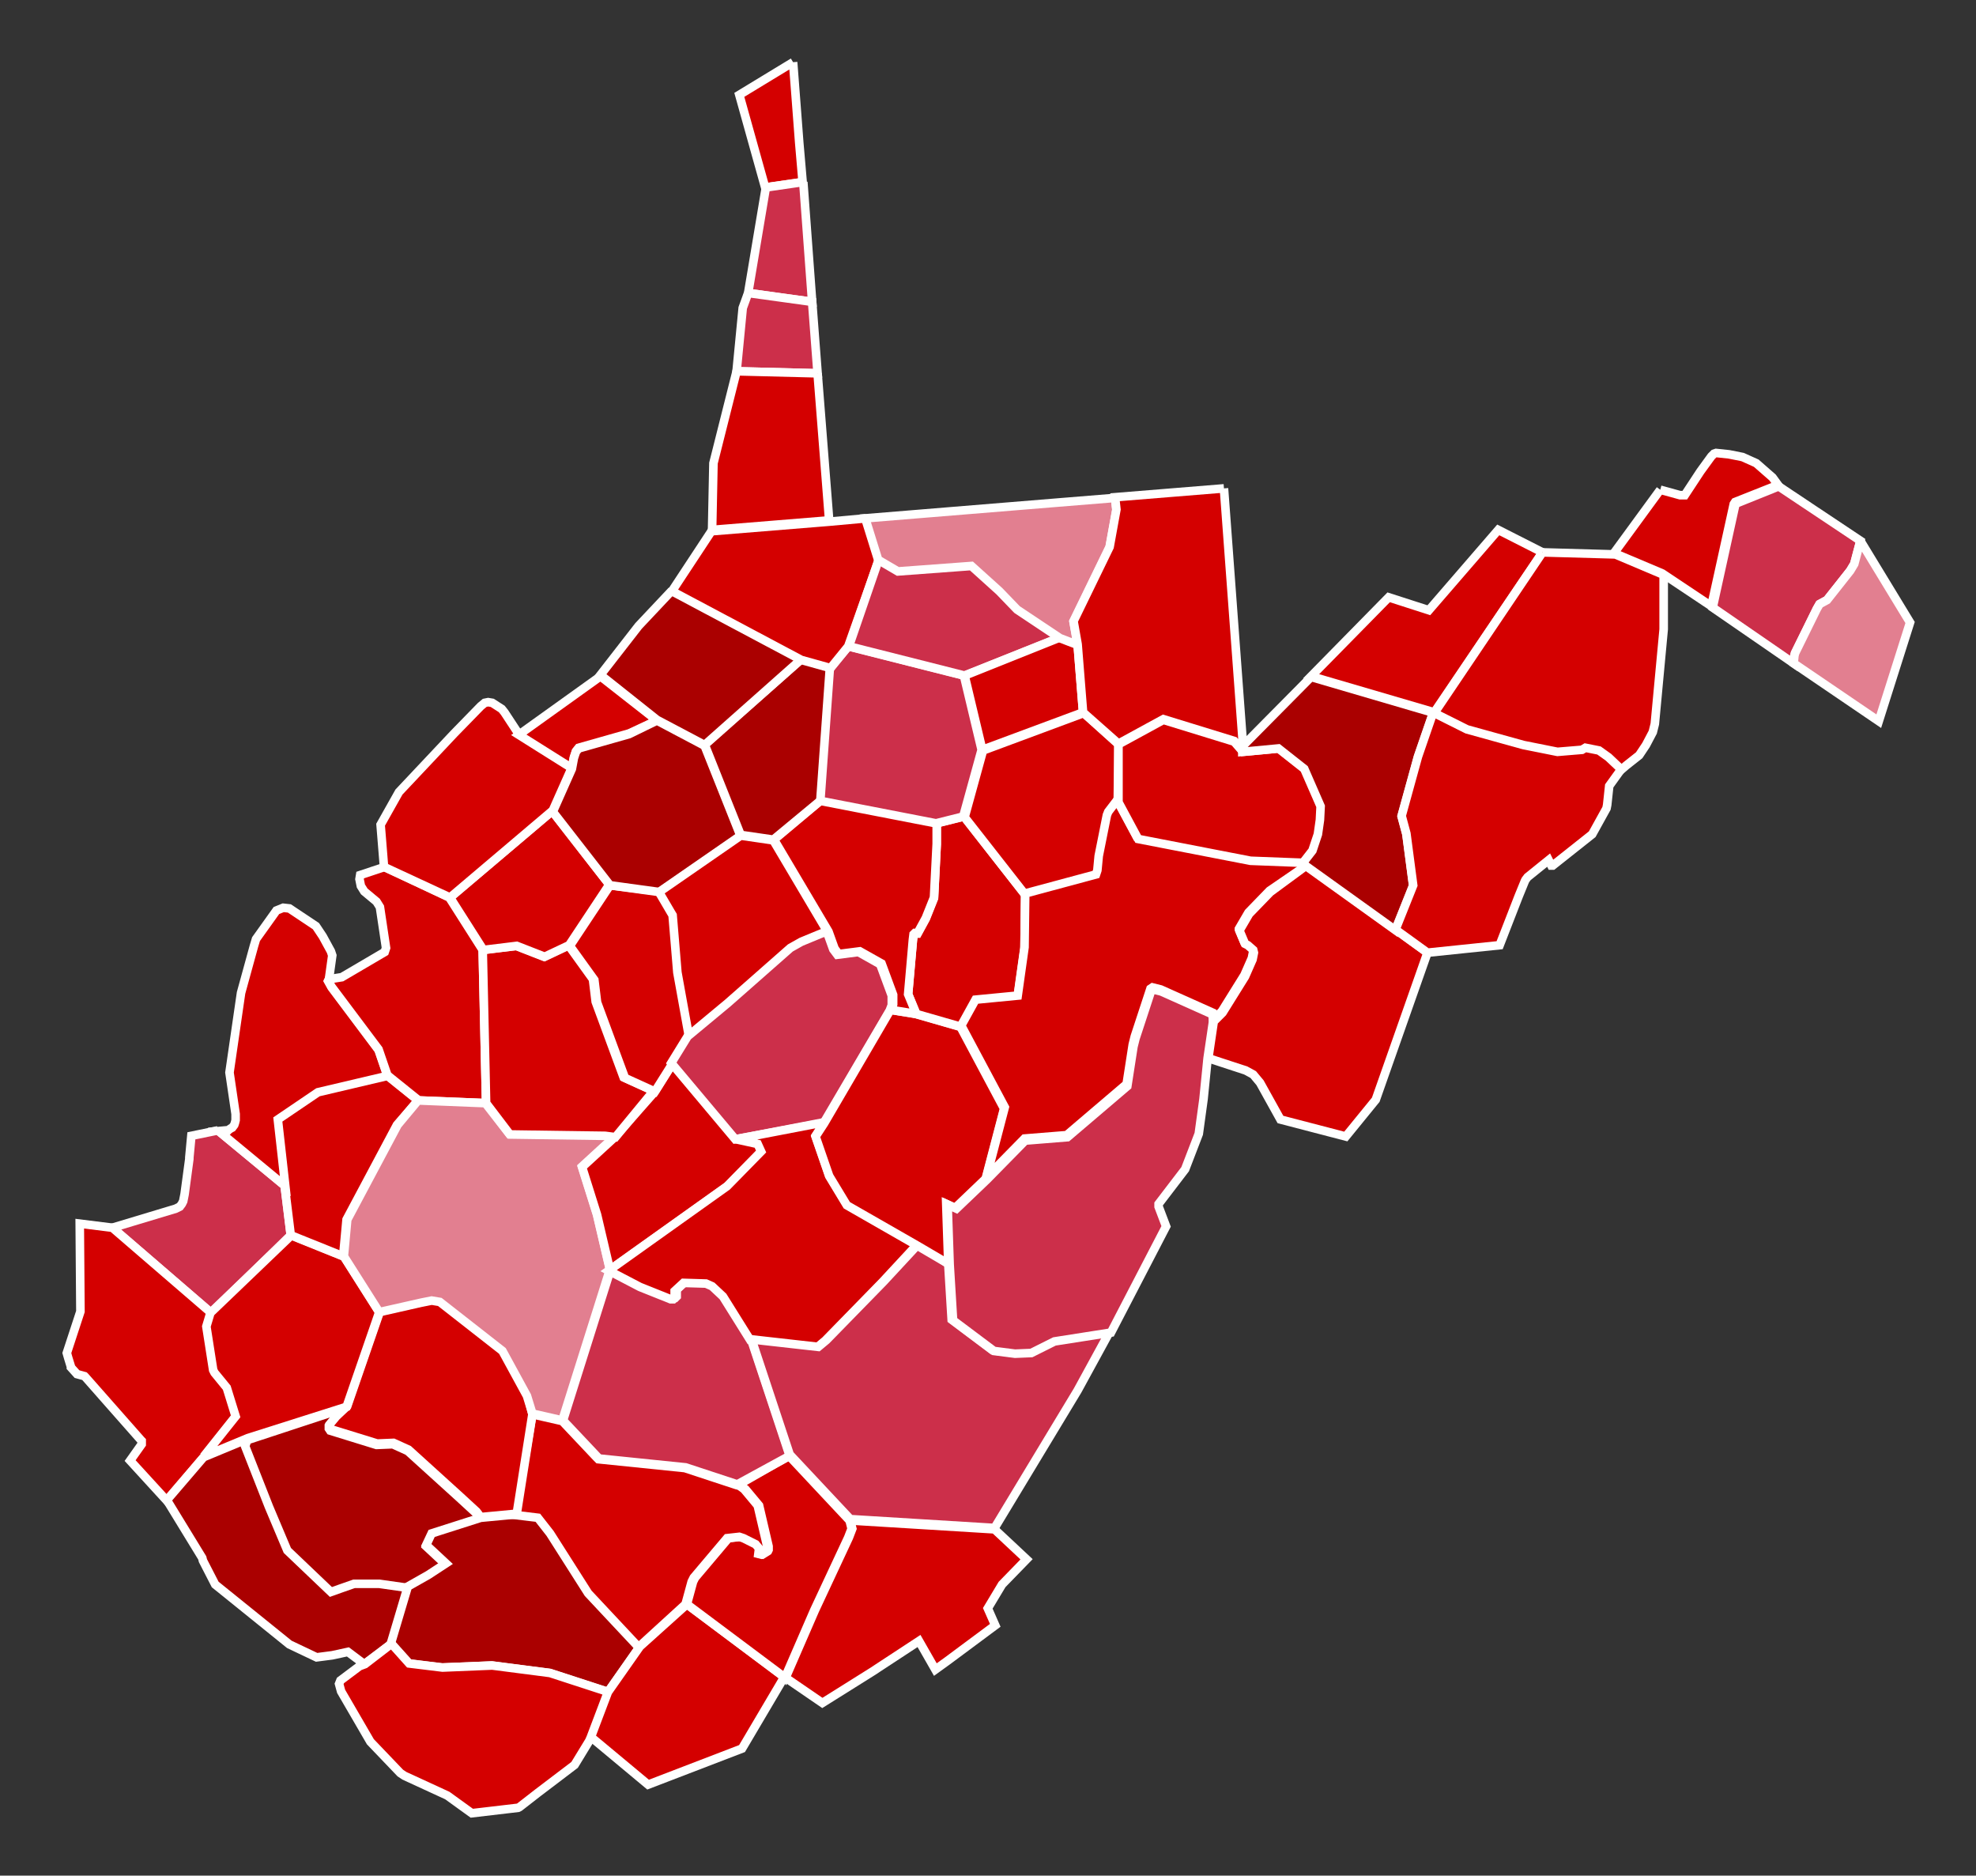 <?xml version="1.0" encoding="utf-8"?>
<!-- Generator: Adobe Illustrator 18.1.1, SVG Export Plug-In . SVG Version: 6.00 Build 0)  -->
<svg version="1.1"
	 id="svg7114" sodipodi:version="0.32" inkscape:version="0.48.1 " sodipodi:docname="West_Virginia_Presidential_Election_Results_by_County,_2008[1].svg" inkscape:output_extension="org.inkscape.output.svg.inkscape" xmlns:dc="http://purl.org/dc/elements/1.1/" xmlns:cc="http://creativecommons.org/ns#" xmlns:rdf="http://www.w3.org/1999/02/22-rdf-syntax-ns#" xmlns:svg="http://www.w3.org/2000/svg" xmlns:sodipodi="http://sodipodi.sourceforge.net/DTD/sodipodi-0.dtd" xmlns:inkscape="http://www.inkscape.org/namespaces/inkscape"
	 xmlns="http://www.w3.org/2000/svg" xmlns:xlink="http://www.w3.org/1999/xlink" x="0px" y="0px" width="290.3px" height="275.5px"
	 viewBox="-110 83.8 290.3 275.5" enable-background="new -110 83.8 290.3 275.5" xml:space="preserve">
<rect x="-110" y="83.8" width="290.3" height="275.5" fill="#333333" stroke="none"/>
<defs>
	
	
		<inkscape:perspective  inkscape:persp3d-origin="372.04724 : 350.78739 : 1" sodipodi:type="inkscape:persp3d" inkscape:vp_x="0 : 526.18109 : 1" inkscape:vp_y="0 : 1000 : 0" inkscape:vp_z="744.09448 : 526.18109 : 1" id="perspective7122">
		</inkscape:perspective>
</defs>
<sodipodi:namedview  inkscape:window-maximized="1" pagecolor="#ffffff" bordercolor="#666666" borderopacity="1.0" gridtolerance="10000" guidetolerance="10" objecttolerance="10" inkscape:zoom="1.1043478" inkscape:cx="242.02857" inkscape:cy="175.21766" showgrid="false" id="base" inkscape:document-units="px" inkscape:pageopacity="0.0" inkscape:pageshadow="2" inkscape:current-layer="layer1" inkscape:window-width="1366" inkscape:window-height="706" inkscape:window-x="-8" inkscape:window-y="-8">
	</sodipodi:namedview>
<g id="layer1" transform="translate(-323.585,-352.166)" inkscape:label="Layer 1" inkscape:groupmode="layer">
	<path id="WV_Berkeley" inkscape:label="Berkeley, WV" fill="#cc2f4a" stroke="#FFFFFF" stroke-width="1.26" d="M474.9,507.4l12,8
		l-0.9,3.4l-0.6,1l-3.4,4.3l-1.1,0.6l-0.4,0.7l-3.2,6.5l-0.1,0.4l-0.1,1.1l-11.9-8.2l3.3-15l0.2-0.3L474.9,507.4"/>
	<path id="WV_Jefferson" inkscape:label="Jefferson, WV" fill="#e27f90" stroke="#FFFFFF" stroke-width="1.26" d="M486.9,515.4
		l7.3,12l-4.6,14.5l-12.5-8.5l0.1-1.1l0.1-0.4l3.2-6.5l0.4-0.7l1.1-0.6l3.4-4.3l0.6-1L486.9,515.4"/>
	<path id="WV_Cabell" inkscape:label="Cabell, WV" fill="#cc2f4a" stroke="#FFFFFF" stroke-width="1.26" d="M245.6,602l9.8,8.1
		l0.9,7.3l-11.7,11.4l-14.5-12.5l9.3-2.8l0.6-0.3l0.3-0.4l0.2-0.4l0.1-0.5l0.1-0.5l0.7-5.2l0-0.2l0.3-3.2L245.6,602"/>
	<path id="WV_Wayne" inkscape:label="Wayne, WV" fill="#d40000" stroke="#FFFFFF" stroke-width="1.26" d="M230.1,616.3l14.5,12.5
		l-0.6,2l1,6.4l0.2,0.4l1.8,2.2l1.3,4.2l-4.7,5.9l-5.5,6.5l-5.4-5.9l1.7-2.4l0-0.4l0-0.1l-0.1-0.1l-8.2-9.3l-0.1-0.1l-1.1-0.3
		l-0.9-1l0-0.1l-0.4-1.3l-0.2-0.7l0,0l2-6.1l-0.1-12.9L230.1,616.3"/>
	<path id="WV_Mingo" inkscape:label="Mingo, WV" fill="#aa0000" stroke="#FFFFFF" stroke-width="1.26" d="M243.5,650l6.5-2.7
		l-0.3,0.9l3.5,8.9l2.7,6.4l6.4,6.1l1.4-0.5l2-0.7l3.7,0l4.2,0.6l-2.5,8.4l-4,3l-2.4-1.8l-2.3,0.5l-2.3,0.3l-4-1.9l0,0l-10.9-8.8
		l-1.8-3.5l-0.1-0.4l0,0l-5.2-8.5L243.5,650"/>
	<path id="WV_Logan" inkscape:label="Logan, WV" fill="#aa0000" stroke="#FFFFFF" stroke-width="1.26" d="M264.5,642.7l-1.6,1.5
		l-1,1.2l0,0.4l0.2,0.3l6.8,2.1l2.4-0.1l2.2,1l7.5,6.8l2.5,2.3l0.6,0.8l-7.1,2.4l-0.8,1.7l2.9,2.7l-2.6,1.7l-3,1.7l-4.2-0.6l-3.7,0
		l-2,0.7l-1.4,0.5l-6.4-6.1l-2.7-6.4l-3.5-8.9l0.3-0.9L264.5,642.7"/>
	<path id="WV_Wyoming" inkscape:label="Wyoming, WV" fill="#aa0000" stroke="#FFFFFF" stroke-width="1.26" d="M284.2,658.9
		l5.3-0.5l3.3,0.4l1.8,2.3l5.6,8.8l7.4,7.9l-4.7,6.7l-8.6-2.8l-8.5-1.1l-7.3,0.3l-4.9-0.6l-2.6-2.9l2.5-8.4l3-1.7l2.6-1.7l-2.9-2.7
		l0.8-1.7L284.2,658.9"/>
	<path id="WV_McDowell" inkscape:label="McDowell, WV" fill="#d40000" stroke="#FFFFFF" stroke-width="1.26" d="M271.1,677.4
		l2.6,2.9l4.9,0.6l7.3-0.3l8.5,1.1l8.6,2.8l-2.5,6.6l-2.5,4.1l-5.4,4.1l0,0l-2.7,2.1l-0.2,0.1l-6.8,0.8l-3.6-2.6l-6.3-2.9l-0.6-0.4
		l0,0l-4.4-4.6l-4.3-7.4l-0.3-1.1l0.2-0.5l2.8-2.1l0.8-0.3L271.1,677.4"/>
	<path id="WV_Mercer" inkscape:label="Mercer, WV" fill="#d40000" stroke="#FFFFFF" stroke-width="1.26" d="M314.5,671.6
		l14.3,10.7l-6.2,10.5l-13.8,5.3l-8.4-7l2.5-6.6l4.7-6.7L314.5,671.6"/>
	<path id="WV_Monroe" inkscape:label="Monroe, WV" fill="#d40000" stroke="#FFFFFF" stroke-width="1.26" d="M338.5,659.3l21.2,1.3
		l4.7,4.4l-3.6,3.7l-2.1,3.5l1.1,2.5l-7,5.2l-1.8,1.3l-2.4-4.2l-6.1,4l-0.6,0.4l-7.5,4.7l-5.4-3.7l4.3-9.9l5-10.7l0.5-1.3
		L338.5,659.3"/>
	<path id="WV_Summers" inkscape:label="Summers, WV" fill="#d40000" stroke="#FFFFFF" stroke-width="1.26" d="M329.5,649.8
		l8.9,9.5l0.3,1.2l-0.5,1.3l-5,10.7l-4.3,9.9l-0.1-0.1l-14.3-10.7l0.9-3.3l0.3-0.6l4.9-5.8l1.8-0.2l0.6,0.2l1.8,0.9l0.5,0.6
		l-0.1,0.8l0.4,0.1l0.8-0.5l0.1-0.2l0-0.5l-1.4-6l-2-2.4l-0.7-0.5l-0.4-0.1L329.5,649.8"/>
	<path id="WV_Raleigh" inkscape:label="Raleigh, WV" fill="#d40000" stroke="#FFFFFF" stroke-width="1.26" d="M291.8,643.7l4.4,1
		l5,5.3l0.3,0.3l12.7,1.3l7.6,2.5l0.4,0.1l0.7,0.5l2,2.4l1.4,6l0,0.5l-0.1,0.2l-0.8,0.5l-0.4-0.1l0.1-0.8l-0.5-0.6l-1.8-0.9
		l-0.6-0.2l-1.8,0.2l-4.9,5.8l-0.3,0.6l-0.9,3.3l-6.9,6.3l-7.4-7.9l-5.6-8.8l-1.8-2.3l-3.3-0.4L291.8,643.7"/>
	<path id="WV_Boone" inkscape:label="Boone, WV" fill="#d40000" stroke="#FFFFFF" stroke-width="1.26" d="M291.8,643.7l-2.3,14.6
		l-5.3,0.5l-0.6-0.8l-2.5-2.3l-7.5-6.8l-2.2-1l-2.4,0.1l-6.8-2.1l-0.2-0.3l0-0.4l1-1.2l1.6-1.5l4.8-13.9l6.2-1.4l1.5-0.3l1.2,0.2
		l9.2,7.2l3.6,6.6L291.8,643.7"/>
	<path id="WV_Lincoln" inkscape:label="Lincoln, WV" fill="#d40000" stroke="#FFFFFF" stroke-width="1.26" d="M256.4,617.4
		l7.7,3.1l5.2,8.2l-4.8,13.9l-14.5,4.6l-6.5,2.7l4.7-5.9l-1.3-4.2l-1.8-2.2l-0.2-0.4l-1-6.4l0.6-2L256.4,617.4"/>
	<path id="WV_Putnam" inkscape:label="Putnam, WV" fill="#d40000" stroke="#FFFFFF" stroke-width="1.26" d="M275,597.6l-3.1,3.6
		l-7.4,13.9l-0.5,5.4l-7.7-3.1l-0.9-7.3l-1.1-9.8l5.9-4l10.2-2.4L275,597.6"/>
	<path id="WV_Mason" inkscape:label="Mason, WV" fill="#d40000" stroke="#FFFFFF" stroke-width="1.26" d="M261.9,579.9l-0.1,0.2
		l0.5,0.9l6.9,9.2l1.3,3.8l-10.2,2.4l-5.9,4l1.1,9.8l-9.8-8.1l1.1-0.1l0.3,0l0.1-0.1l0.3-0.2l0.2-0.1l0.3-0.4l0.1-0.3l0.1-0.4l0-0.3
		l0-0.1l0-0.5l-0.9-6.1l0,0l1.7-11.7l1.9-6.9l0.3-1l3-4.2l1-0.4l0.9,0.1l0,0l3.9,2.6l1,1.5l1.2,2.2l0.2,0.6L261.9,579.9"/>
	<path id="WV_Jackson" inkscape:label="Jackson, WV" fill="#d40000" stroke="#FFFFFF" stroke-width="1.26" d="M279.6,567.8
		l4.9,7.7L285,598l-9.9-0.4l-4.6-3.7l-1.3-3.8l-6.9-9.2l-0.5-0.9l0.1-0.2l1.9-0.3l6.3-3.7l0.2-0.6l-0.9-6l-0.5-0.8l-1.2-1l-0.6-0.5
		l-0.5-0.8l-0.2-1l0.1-0.6l3.6-1.2L279.6,567.8"/>
	<path id="WV_Kanawha" inkscape:label="Kanawha, WV" fill="#e27f90" stroke="#FFFFFF" stroke-width="1.26" d="M275,597.6l9.9,0.4
		l3.5,4.5l14,0.2l1.5,0.2l-4.8,4.4l2.2,7l1.9,8.1l0,0l-7,22.2l-4.4-1l-0.8-2.6l-3.6-6.6l-9.2-7.2l-1.2-0.2l-1.5,0.3l-6.2,1.4
		l-5.2-8.2l0.5-5.4l7.4-13.9L275,597.6"/>
	<path id="WV_Fayette" inkscape:label="Fayette, WV" fill="#cc2f4a" stroke="#FFFFFF" stroke-width="1.26" d="M324,632.9l5.6,16.9
		l-7.7,4.2l-7.6-2.5l-12.7-1.3l-0.3-0.3l-5-5.3l7-22.2l4.6,2.4l4.5,1.8l0.4,0l0.2-0.2l0-1l1.3-1.2l3.3,0.1l0.9,0.4l1.6,1.5
		L324,632.9"/>
	<path id="WV_Clay" inkscape:label="Clay, WV" fill="#d40000" stroke="#FFFFFF" stroke-width="1.26" d="M309.8,596.3l2.7-4.3
		l9.4,11.2l3.2,0.7l0.5,1.1l-5,5.1l-17.4,12.4l-1.9-8.1l-2.2-7l4.8-4.4L309.8,596.3"/>
	<path id="WV_Roane" inkscape:label="Roane, WV" fill="#d40000" stroke="#FFFFFF" stroke-width="1.26" d="M284.5,575.5l4.9-0.6
		l4.1,1.6l3.6-1.7l3.6,5l0.4,3.3l4.1,11.1l4.4,2L304,603l-1.5-0.2l-14-0.2L285,598L284.5,575.5"/>
	<path id="WV_Calhoun" inkscape:label="Calhoun, WV" fill="#d40000" stroke="#FFFFFF" stroke-width="1.26" d="M310.5,566.9
		l1.7,2.9l0.3,0.5l0.7,8.4l1.7,9.4l-2.4,3.9l-2.7,4.3l-4.4-2l-4.1-11.1l-0.4-3.3l-3.6-5l5.9-8.9L310.5,566.9"/>
	<path id="WV_Wirt" inkscape:label="Wirt, WV" fill="#d40000" stroke="#FFFFFF" stroke-width="1.26" d="M294.7,555.1l8.4,10.8
		l-5.9,8.9l-3.6,1.7l-4.1-1.6l-4.9,0.6l-4.9-7.7L294.7,555.1"/>
	<path id="WV_Wood" inkscape:label="Wood, WV" fill="#d40000" stroke="#FFFFFF" stroke-width="1.26" d="M289.8,543.8l7.8,4.9
		l-2.8,6.3l-15.1,12.8l-9.7-4.5l-0.5-6.2l2.7-4.8l8.1-8.6l3.9-4l0.6-0.5l0.5-0.1l0.6,0.1l1.4,0.9l0.4,0.5L289.8,543.8"/>
	<path id="WV_Pleasants" inkscape:label="Pleasants, WV" fill="#d40000" stroke="#FFFFFF" stroke-width="1.26" d="M310.1,541.8
		l-4.1,1.9l-7.4,2.1l-0.4,0.5l-0.3,0.9l-0.3,1.6l-7.8-4.9l12-8.6L310.1,541.8"/>
	<path id="WV_Ritchie" inkscape:label="Ritchie, WV" fill="#aa0000" stroke="#FFFFFF" stroke-width="1.26" d="M310.1,541.8l7,3.7
		l5.3,13.3l-11.9,8.2l-7.3-1l-8.4-10.8l2.8-6.3l0.3-1.6l0.3-0.9l0.4-0.5l7.4-2.1L310.1,541.8"/>
	<path id="WV_Gilmer" inkscape:label="Gilmer, WV" fill="#d40000" stroke="#FFFFFF" stroke-width="1.26" d="M322.4,558.7l4.8,0.7
		l8,13.5l-0.2,0l-0.6,0.2l-2.9,1.2l-1.6,0.9l-9.2,8.1l-5.9,4.9l-1.7-9.4l-0.7-8.4l-0.3-0.5l-1.7-2.9L322.4,558.7"/>
	<path id="WV_Braxton" inkscape:label="Braxton, WV" fill="#cc2f4a" stroke="#FFFFFF" stroke-width="1.26" d="M335.1,572.9
		l0.9,2.5l0.6,0.8l3.1-0.4l3.2,1.8l1.7,4.6l0,1.4l-0.3,0.8l-9.7,16.5l-13,2.4l-9.4-11.2l2.4-3.9l5.9-4.9l9.2-8.1l1.6-0.9l2.9-1.2
		l0.6-0.2L335.1,572.9"/>
	<path id="WV_Nicholas" inkscape:label="Nicholas, WV" fill="#d40000" stroke="#FFFFFF" stroke-width="1.26" d="M334.7,600.8
		l-1.3,2l2,5.8l2.6,4.3l10.3,5.9l-5.1,5.5l-8.4,8.6l-1.2,1l-9.8-1.1l-4-6.4l-1.6-1.5l-0.9-0.4l-3.3-0.1l-1.3,1.2l0,1l-0.2,0.2
		l-0.4,0l-4.5-1.8l-4.6-2.4l0,0l17.4-12.4l5-5.1l-0.5-1.1l-3.2-0.7L334.7,600.8"/>
	<path id="WV_Greenbrier" inkscape:label="Greenbrier, WV" fill="#cc2f4a" stroke="#FFFFFF" stroke-width="1.26" d="M352.9,621.6
		l0.5,8.2l6,4.5l3.1,0.4l2.4-0.1l3.4-1.7l8.3-1.3l-4.7,8.6l-12.2,20.2l-21.2-1.3l-8.9-9.5l-5.6-16.9l9.8,1.1l1.2-1l8.4-8.6l5.1-5.5
		L352.9,621.6"/>
	<path id="WV_Webster" inkscape:label="Webster, WV" fill="#d40000" stroke="#FFFFFF" stroke-width="1.26" d="M344.4,584.3
		l3.7,0.6l6.6,1.9l6.4,12l-2.7,10.3l-4.5,4.3l-1.3-0.6l0.3,8.8l-4.6-2.7L338,613l-2.6-4.3l-2-5.8l1.3-2L344.4,584.3"/>
	<path id="WV_Upshur" inkscape:label="Upshur, WV" fill="#d40000" stroke="#FFFFFF" stroke-width="1.26" d="M351.2,556.9l4-1
		l9,11.5l-0.1,7.9l-1,7.1l-6.2,0.6l-2.1,3.8l-6.6-1.9L347,582l0.7-7.9l0.1-0.8l0.2-0.2l0.4,0l1.2-2.2l1.2-3l0.4-7.9L351.2,556.9"/>
	<path id="WV_Lewis" inkscape:label="Lewis, WV" fill="#d40000" stroke="#FFFFFF" stroke-width="1.26" d="M334.2,553.5l17,3.3
		l0,3.1l-0.4,7.9l-1.2,3l-1.2,2.2l-0.4,0l-0.2,0.2l-0.1,0.8L347,582l1.2,2.9l-3.7-0.6l0.3-0.8l0-1.4l-1.7-4.6l-3.2-1.8l-3.1,0.4
		l-0.6-0.8l-0.9-2.5l-8-13.5L334.2,553.5"/>
	<path id="WV_Doddridge" inkscape:label="Doddridge, WV" fill="#aa0000" stroke="#FFFFFF" stroke-width="1.26" d="M331.3,532.8
		l4.3,1.2l-1.4,19.5l-7,5.8l-4.8-0.7l-5.3-13.3L331.3,532.8"/>
	<path id="WV_Tyler" inkscape:label="Tyler, WV" fill="#aa0000" stroke="#FFFFFF" stroke-width="1.26" d="M312.3,522.7l19,10.1
		l-14.2,12.6l-7-3.7l-8.3-6.6l5.6-7.2L312.3,522.7"/>
	<path id="WV_Harrison" inkscape:label="Harrison, WV" fill="#cc2f4a" stroke="#FFFFFF" stroke-width="1.26" d="M338.2,530.9
		l17,4.3l2.6,10.9l-2.7,9.8l-4,1l-17-3.3l1.4-19.5L338.2,530.9"/>
	<path id="WV_Hancock" inkscape:label="Hancock, WV" fill="#d40000" stroke="#FFFFFF" stroke-width="1.26" d="M330.1,445.1
		l0.9,11.8l0.5,5.8l-5.5,0.8l-3.8-13.6L330.1,445.1"/>
	<path id="WV_Brooke" inkscape:label="Brooke, WV" fill="#cc2f4a" stroke="#FFFFFF" stroke-width="1.26" d="M331.6,462.7l1.3,17.6
		l-9.4-1.3l2.6-15.5L331.6,462.7"/>
	<path id="WV_Ohio" inkscape:label="Ohio, WV" fill="#cc2f4a" stroke="#FFFFFF" stroke-width="1.26" d="M323.5,479l9.4,1.3
		l0.8,10.5l-11.9-0.3l0.9-9.3L323.5,479"/>
	<path id="WV_Marshall" inkscape:label="Marshall, WV" fill="#d40000" stroke="#FFFFFF" stroke-width="1.26" d="M333.7,490.8
		l1.7,21.6l-17.2,1.4l0.2-9.8l3.4-13.5L333.7,490.8"/>
	<path id="WV_Wetzel" inkscape:label="Wetzel, WV" fill="#d40000" stroke="#FFFFFF" stroke-width="1.26" d="M340.8,512.1l1.9,6.1
		l-4.5,12.7l-2.6,3.2l-4.3-1.2l-19-10.1l5.8-8.8l17.2-1.4L340.8,512.1"/>
	<path id="WV_Marion" inkscape:label="Marion, WV" fill="#cc2f4a" stroke="#FFFFFF" stroke-width="1.26" d="M342.7,518.1l2.9,1.7
		l10.8-0.8l4.1,3.7l2.6,2.7l6.3,4.2l-14.1,5.6l-17-4.3L342.7,518.1"/>
	<path id="WV_Barbour" inkscape:label="Barbour, WV" fill="#d40000" stroke="#FFFFFF" stroke-width="1.26" d="M377.9,545.3
		l-0.1,8.5l-1.3,1.7l-0.2,0.5l-1.2,6l-0.2,2.1l-0.2,0.6l-10.4,2.8l-9-11.5l2.7-9.8l14.8-5.5L377.9,545.3"/>
	<path id="WV_Taylor" inkscape:label="Taylor, WV" fill="#d40000" stroke="#FFFFFF" stroke-width="1.26" d="M369.3,529.6l2.6,1
		l0.8,10l-14.8,5.5l-2.6-10.9L369.3,529.6"/>
	<path id="WV_Monongalia" inkscape:label="Monongalia, WV" fill="#e27f90" stroke="#FFFFFF" stroke-width="1.26" d="M377.4,509.1
		l0.2,1.8l-1,5.5l-5.3,10.9l0.6,3.4l-2.6-1l-6.3-4.2l-2.6-2.7l-4.1-3.7l-10.8,0.8l-2.9-1.7l-1.9-6.1l28.1-2.3L377.4,509.1"/>
	<path id="WV_Pocahontas" inkscape:label="Pocahontas, WV" fill="#cc2f4a" stroke="#FFFFFF" stroke-width="1.26" d="M391.8,586
		l-0.8,5.4l-0.6,6l-0.7,5.1l-2,5.2l-3.9,5.1l0,0.3l0,0.1l1.1,2.9l-8.1,15.6l-8.3,1.3l-3.4,1.7l-2.4,0.1l-3.1-0.4l-6-4.5l-0.5-8.2
		l-0.3-8.8l1.3,0.6l4.5-4.3l5.6-5.7l6.2-0.5l8.8-7.5l0.9-5.8l0.3-1.2l2.3-7l0.3-0.2l1.2,0.3l7.6,3.4L391.8,586"/>
	<path id="WV_Preston" inkscape:label="Preston, WV" fill="#d40000" stroke="#FFFFFF" stroke-width="1.26" d="M393.4,507.7
		l2.8,37.8l0,0.8l-1.3-1.5l-10.4-3.2l-6.6,3.6l-5.2-4.6l-0.8-10l-0.6-3.4l5.3-10.9l1-5.5l-0.2-1.8L393.4,507.7"/>
	<path id="WV_Randolph" inkscape:label="Randolph, WV" fill="#d40000" stroke="#FFFFFF" stroke-width="1.26" d="M405,562.6
		l0.5,0.5l-5.4,3.7L397,570l-1.4,2.4l0,0.1l0.8,1.9l0.4,0.2l0.8,0.7l0.1,0.4l-0.2,1l-1.1,2.5l-3.3,5.3l-1.3,1.3l-0.1-1.1l-7.6-3.4
		l-1.2-0.3l-0.3,0.2l-2.3,7l-0.3,1.2l-0.9,5.8l-8.8,7.5l-6.2,0.5l-5.6,5.7l2.7-10.3l-6.4-12l2.1-3.8l6.2-0.6l1-7.1l0.1-7.9l10.4-2.8
		l0.2-0.6l0.2-2.1l1.2-6l0.2-0.5l1.3-1.7l2.9,5.4l16.5,3.2L405,562.6"/>
	<path id="WV_Pendleton" inkscape:label="Pendleton, WV" fill="#d40000" stroke="#FFFFFF" stroke-width="1.26" d="M405.5,563.1
		l13.1,9.4l4.7,3.4l-7.6,21.6l-4.4,5.4l-9.6-2.5l-3-5.4l-1-1.2l-1.1-0.6l-5.5-1.8l0.8-5.4l1.3-1.3l3.3-5.3l1.1-2.5l0.2-1l-0.1-0.4
		l-0.8-0.7l-0.4-0.2l-0.8-1.9l0-0.1l1.4-2.4l3.1-3.2L405.5,563.1"/>
	<path id="WV_Tucker" inkscape:label="Tucker, WV" fill="#d40000" stroke="#FFFFFF" stroke-width="1.26" d="M377.9,545.3l6.6-3.6
		l10.4,3.2l1.3,1.5l5.3-0.5l3.8,3l2.4,5.5l-0.1,2l-0.3,2.1l-0.8,2.4l-1.4,1.8l-7.8-0.3l-16.5-3.2l-2.9-5.4L377.9,545.3"/>
	<path id="WV_Grant" inkscape:label="Grant, WV" fill="#aa0000" stroke="#FFFFFF" stroke-width="1.26" d="M406.2,535.4l18.1,5.3
		l-0.4,0.7l-2,5.8l-2.4,8.7l0.7,2.6l1,7.6l-2.6,6.5l-13.1-9.4l-0.5-0.5l1.4-1.8l0.8-2.4l0.3-2.1l0.1-2l-2.4-5.5l-3.8-3l-5.3,0.5
		l0-0.8L406.2,535.4"/>
	<path id="WV_Hardy" inkscape:label="Hardy, WV" fill="#d40000" stroke="#FFFFFF" stroke-width="1.26" d="M424.3,540.6l4.8,2.4
		l8.3,2.3l5,1l3.6-0.3l0.5-0.3l2,0.4l1.4,1l1.9,1.8l-1.8,2.5l-0.3,2.8l-0.1,0.5l-2.1,3.8l-5.8,4.6l-0.2,0l-0.2-0.4l-0.2-0.4
		l-3.1,2.5l-0.3,0.4l-0.1,0.2l-0.9,2.2l-2.8,7.2l-10.6,1.1l-4.7-3.4l2.6-6.5l-1-7.6l-0.7-2.6l2.4-8.7l2-5.8L424.3,540.6"/>
	<path id="WV_Mineral" inkscape:label="Mineral, WV" fill="#d40000" stroke="#FFFFFF" stroke-width="1.26" d="M440.2,517.1
		l-15.9,23.5l-18.1-5.3l11.4-11.6l5.9,1.9l10.2-11.8L440.2,517.1"/>
	<path id="WV_Hampshire" inkscape:label="Hampshire, WV" fill="#d40000" stroke="#FFFFFF" stroke-width="1.26" d="M440.2,517.1
		l10.7,0.3l7.1,3l0,8l-1.3,13.9l-0.3,1.2l-1,1.9l-1,1.5l-1.9,1.5l-0.7,0.6l-1.9-1.8l-1.4-1l-2-0.4l-0.5,0.3l-3.6,0.3l-5-1l-8.3-2.3
		l-4.8-2.4L440.2,517.1"/>
	<path id="WV_Morgan" inkscape:label="Morgan, WV" fill="#d40000" stroke="#FFFFFF" stroke-width="1.26" d="M457.5,507.9l2.9,0.8
		l0.7,0l2.3-3.5l1.6-2.2l0.4-0.4l0.3-0.1l1.9,0.2l2,0.4l2,0.9l2.4,2.1l0.8,1.1l-6.3,2.5l-0.2,0.3l-3.3,15l-7.2-4.8l-7.1-3
		L457.5,507.9"/>
</g>
</svg>